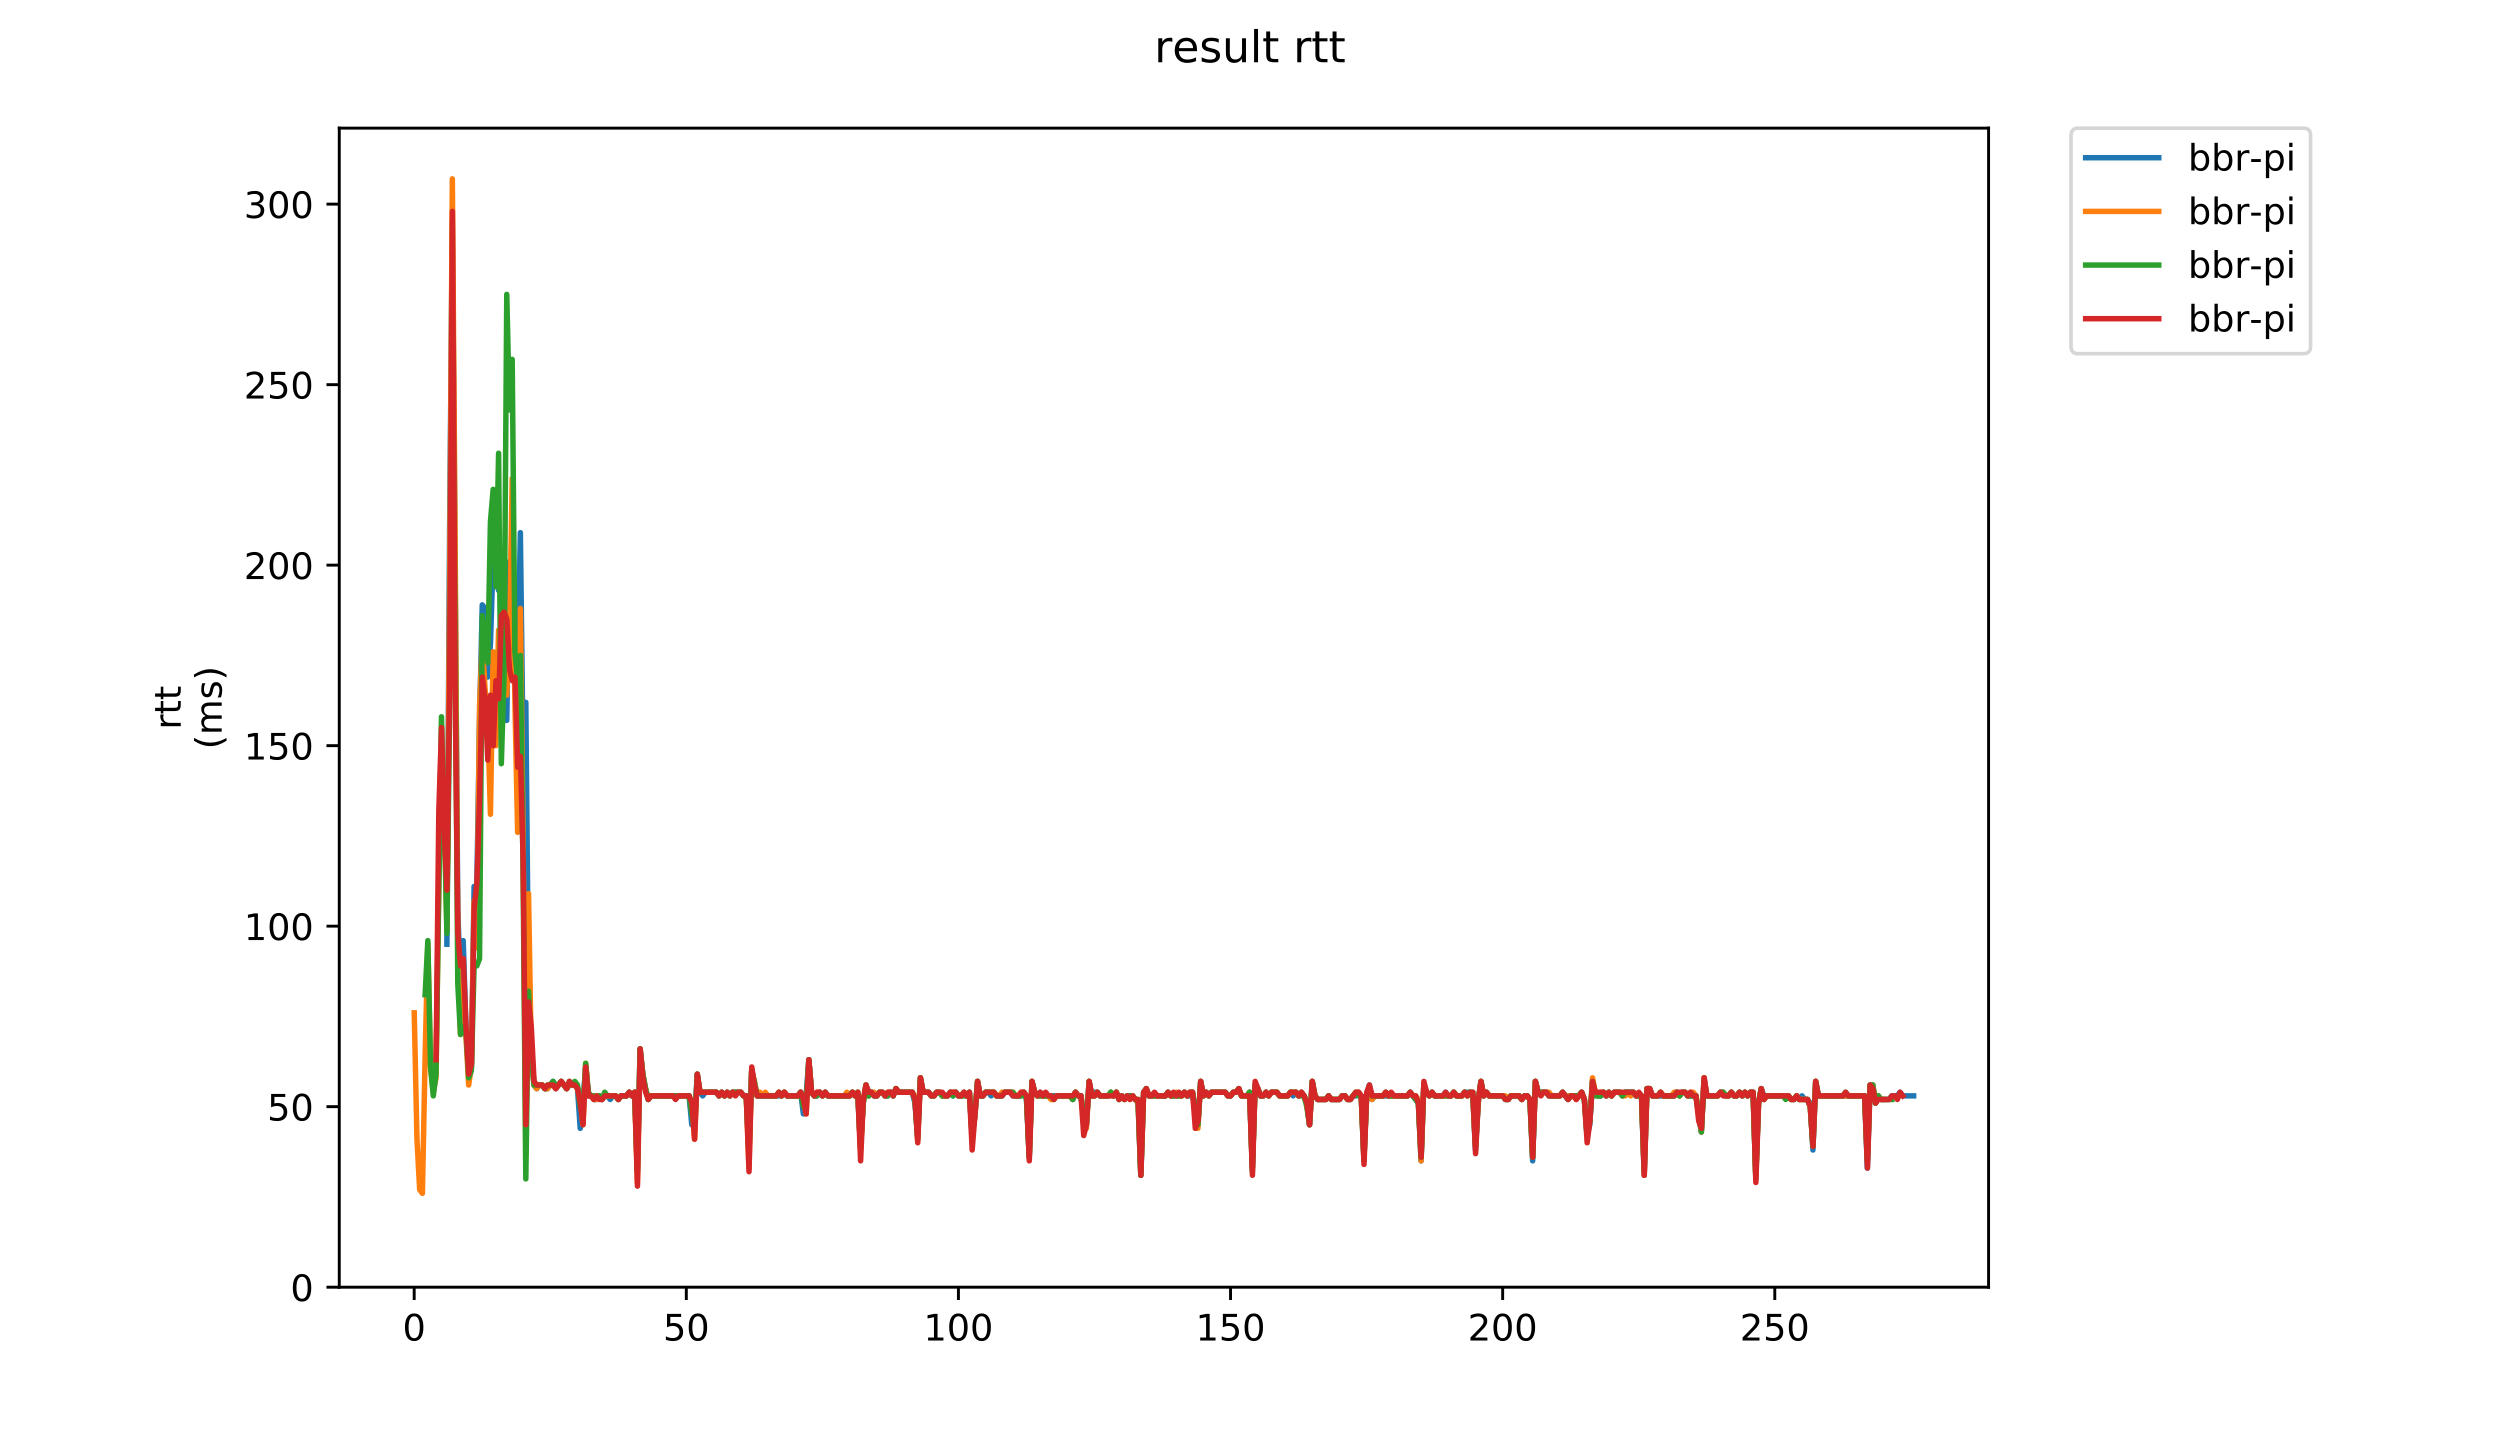 <?xml version="1.0" encoding="utf-8" standalone="no"?>
<!DOCTYPE svg PUBLIC "-//W3C//DTD SVG 1.1//EN"
  "http://www.w3.org/Graphics/SVG/1.1/DTD/svg11.dtd">
<!-- Created with matplotlib (https://matplotlib.org/) -->
<svg height="396pt" version="1.1" viewBox="0 0 684 396" width="684pt" xmlns="http://www.w3.org/2000/svg" xmlns:xlink="http://www.w3.org/1999/xlink">
 <defs>
  <style type="text/css">
*{stroke-linecap:butt;stroke-linejoin:round;}
  </style>
 </defs>
 <g id="figure_1">
  <g id="patch_1">
   <path d="M 0 396 
L 684 396 
L 684 0 
L 0 0 
z
" style="fill:#ffffff;"/>
  </g>
  <g id="axes_1">
   <g id="patch_2">
    <path d="M 92.824 352.174 
L 544.074 352.174 
L 544.074 35.062 
L 92.824 35.062 
z
" style="fill:#ffffff;"/>
   </g>
   <g id="matplotlib.axis_1">
    <g id="xtick_1">
     <g id="line2d_1">
      <defs>
       <path d="M 0 0 
L 0 3.5 
" id="m68e52c265f" style="stroke:#000000;stroke-width:0.8;"/>
      </defs>
      <g>
       <use style="stroke:#000000;stroke-width:0.8;" x="113.322" xlink:href="#m68e52c265f" y="352.174"/>
      </g>
     </g>
     <g id="text_1">
      <!-- 0 -->
      <defs>
       <path d="M 31.781 66.406 
Q 24.172 66.406 20.328 58.906 
Q 16.5 51.422 16.5 36.375 
Q 16.5 21.391 20.328 13.891 
Q 24.172 6.391 31.781 6.391 
Q 39.453 6.391 43.281 13.891 
Q 47.125 21.391 47.125 36.375 
Q 47.125 51.422 43.281 58.906 
Q 39.453 66.406 31.781 66.406 
z
M 31.781 74.219 
Q 44.047 74.219 50.516 64.516 
Q 56.984 54.828 56.984 36.375 
Q 56.984 17.969 50.516 8.266 
Q 44.047 -1.422 31.781 -1.422 
Q 19.531 -1.422 13.062 8.266 
Q 6.594 17.969 6.594 36.375 
Q 6.594 54.828 13.062 64.516 
Q 19.531 74.219 31.781 74.219 
z
" id="DejaVuSans-48"/>
      </defs>
      <g transform="translate(110.141 366.773)scale(0.1 -0.1)">
       <use xlink:href="#DejaVuSans-48"/>
      </g>
     </g>
    </g>
    <g id="xtick_2">
     <g id="line2d_2">
      <g>
       <use style="stroke:#000000;stroke-width:0.8;" x="187.774" xlink:href="#m68e52c265f" y="352.174"/>
      </g>
     </g>
     <g id="text_2">
      <!-- 50 -->
      <defs>
       <path d="M 10.797 72.906 
L 49.516 72.906 
L 49.516 64.594 
L 19.828 64.594 
L 19.828 46.734 
Q 21.969 47.469 24.109 47.828 
Q 26.266 48.188 28.422 48.188 
Q 40.625 48.188 47.75 41.5 
Q 54.891 34.812 54.891 23.391 
Q 54.891 11.625 47.562 5.094 
Q 40.234 -1.422 26.906 -1.422 
Q 22.312 -1.422 17.547 -0.641 
Q 12.797 0.141 7.719 1.703 
L 7.719 11.625 
Q 12.109 9.234 16.797 8.062 
Q 21.484 6.891 26.703 6.891 
Q 35.156 6.891 40.078 11.328 
Q 45.016 15.766 45.016 23.391 
Q 45.016 31 40.078 35.438 
Q 35.156 39.891 26.703 39.891 
Q 22.75 39.891 18.812 39.016 
Q 14.891 38.141 10.797 36.281 
z
" id="DejaVuSans-53"/>
      </defs>
      <g transform="translate(181.411 366.773)scale(0.1 -0.1)">
       <use xlink:href="#DejaVuSans-53"/>
       <use x="63.623" xlink:href="#DejaVuSans-48"/>
      </g>
     </g>
    </g>
    <g id="xtick_3">
     <g id="line2d_3">
      <g>
       <use style="stroke:#000000;stroke-width:0.8;" x="262.225" xlink:href="#m68e52c265f" y="352.174"/>
      </g>
     </g>
     <g id="text_3">
      <!-- 100 -->
      <defs>
       <path d="M 12.406 8.297 
L 28.516 8.297 
L 28.516 63.922 
L 10.984 60.406 
L 10.984 69.391 
L 28.422 72.906 
L 38.281 72.906 
L 38.281 8.297 
L 54.391 8.297 
L 54.391 0 
L 12.406 0 
z
" id="DejaVuSans-49"/>
      </defs>
      <g transform="translate(252.681 366.773)scale(0.1 -0.1)">
       <use xlink:href="#DejaVuSans-49"/>
       <use x="63.623" xlink:href="#DejaVuSans-48"/>
       <use x="127.246" xlink:href="#DejaVuSans-48"/>
      </g>
     </g>
    </g>
    <g id="xtick_4">
     <g id="line2d_4">
      <g>
       <use style="stroke:#000000;stroke-width:0.8;" x="336.677" xlink:href="#m68e52c265f" y="352.174"/>
      </g>
     </g>
     <g id="text_4">
      <!-- 150 -->
      <g transform="translate(327.133 366.773)scale(0.1 -0.1)">
       <use xlink:href="#DejaVuSans-49"/>
       <use x="63.623" xlink:href="#DejaVuSans-53"/>
       <use x="127.246" xlink:href="#DejaVuSans-48"/>
      </g>
     </g>
    </g>
    <g id="xtick_5">
     <g id="line2d_5">
      <g>
       <use style="stroke:#000000;stroke-width:0.8;" x="411.129" xlink:href="#m68e52c265f" y="352.174"/>
      </g>
     </g>
     <g id="text_5">
      <!-- 200 -->
      <defs>
       <path d="M 19.188 8.297 
L 53.609 8.297 
L 53.609 0 
L 7.328 0 
L 7.328 8.297 
Q 12.938 14.109 22.625 23.891 
Q 32.328 33.688 34.812 36.531 
Q 39.547 41.844 41.422 45.531 
Q 43.312 49.219 43.312 52.781 
Q 43.312 58.594 39.234 62.25 
Q 35.156 65.922 28.609 65.922 
Q 23.969 65.922 18.812 64.312 
Q 13.672 62.703 7.812 59.422 
L 7.812 69.391 
Q 13.766 71.781 18.938 73 
Q 24.125 74.219 28.422 74.219 
Q 39.75 74.219 46.484 68.547 
Q 53.219 62.891 53.219 53.422 
Q 53.219 48.922 51.531 44.891 
Q 49.859 40.875 45.406 35.406 
Q 44.188 33.984 37.641 27.219 
Q 31.109 20.453 19.188 8.297 
z
" id="DejaVuSans-50"/>
      </defs>
      <g transform="translate(401.585 366.773)scale(0.1 -0.1)">
       <use xlink:href="#DejaVuSans-50"/>
       <use x="63.623" xlink:href="#DejaVuSans-48"/>
       <use x="127.246" xlink:href="#DejaVuSans-48"/>
      </g>
     </g>
    </g>
    <g id="xtick_6">
     <g id="line2d_6">
      <g>
       <use style="stroke:#000000;stroke-width:0.8;" x="485.58" xlink:href="#m68e52c265f" y="352.174"/>
      </g>
     </g>
     <g id="text_6">
      <!-- 250 -->
      <g transform="translate(476.037 366.773)scale(0.1 -0.1)">
       <use xlink:href="#DejaVuSans-50"/>
       <use x="63.623" xlink:href="#DejaVuSans-53"/>
       <use x="127.246" xlink:href="#DejaVuSans-48"/>
      </g>
     </g>
    </g>
   </g>
   <g id="matplotlib.axis_2">
    <g id="ytick_1">
     <g id="line2d_7">
      <defs>
       <path d="M 0 0 
L -3.5 0 
" id="meacab3e040" style="stroke:#000000;stroke-width:0.8;"/>
      </defs>
      <g>
       <use style="stroke:#000000;stroke-width:0.8;" x="92.824" xlink:href="#meacab3e040" y="352.174"/>
      </g>
     </g>
     <g id="text_7">
      <!-- 0 -->
      <g transform="translate(79.461 355.973)scale(0.1 -0.1)">
       <use xlink:href="#DejaVuSans-48"/>
      </g>
     </g>
    </g>
    <g id="ytick_2">
     <g id="line2d_8">
      <g>
       <use style="stroke:#000000;stroke-width:0.8;" x="92.824" xlink:href="#meacab3e040" y="302.788"/>
      </g>
     </g>
     <g id="text_8">
      <!-- 50 -->
      <g transform="translate(73.099 306.587)scale(0.1 -0.1)">
       <use xlink:href="#DejaVuSans-53"/>
       <use x="63.623" xlink:href="#DejaVuSans-48"/>
      </g>
     </g>
    </g>
    <g id="ytick_3">
     <g id="line2d_9">
      <g>
       <use style="stroke:#000000;stroke-width:0.8;" x="92.824" xlink:href="#meacab3e040" y="253.401"/>
      </g>
     </g>
     <g id="text_9">
      <!-- 100 -->
      <g transform="translate(66.736 257.2)scale(0.1 -0.1)">
       <use xlink:href="#DejaVuSans-49"/>
       <use x="63.623" xlink:href="#DejaVuSans-48"/>
       <use x="127.246" xlink:href="#DejaVuSans-48"/>
      </g>
     </g>
    </g>
    <g id="ytick_4">
     <g id="line2d_10">
      <g>
       <use style="stroke:#000000;stroke-width:0.8;" x="92.824" xlink:href="#meacab3e040" y="204.014"/>
      </g>
     </g>
     <g id="text_10">
      <!-- 150 -->
      <g transform="translate(66.736 207.813)scale(0.1 -0.1)">
       <use xlink:href="#DejaVuSans-49"/>
       <use x="63.623" xlink:href="#DejaVuSans-53"/>
       <use x="127.246" xlink:href="#DejaVuSans-48"/>
      </g>
     </g>
    </g>
    <g id="ytick_5">
     <g id="line2d_11">
      <g>
       <use style="stroke:#000000;stroke-width:0.8;" x="92.824" xlink:href="#meacab3e040" y="154.628"/>
      </g>
     </g>
     <g id="text_11">
      <!-- 200 -->
      <g transform="translate(66.736 158.427)scale(0.1 -0.1)">
       <use xlink:href="#DejaVuSans-50"/>
       <use x="63.623" xlink:href="#DejaVuSans-48"/>
       <use x="127.246" xlink:href="#DejaVuSans-48"/>
      </g>
     </g>
    </g>
    <g id="ytick_6">
     <g id="line2d_12">
      <g>
       <use style="stroke:#000000;stroke-width:0.8;" x="92.824" xlink:href="#meacab3e040" y="105.241"/>
      </g>
     </g>
     <g id="text_12">
      <!-- 250 -->
      <g transform="translate(66.736 109.04)scale(0.1 -0.1)">
       <use xlink:href="#DejaVuSans-50"/>
       <use x="63.623" xlink:href="#DejaVuSans-53"/>
       <use x="127.246" xlink:href="#DejaVuSans-48"/>
      </g>
     </g>
    </g>
    <g id="ytick_7">
     <g id="line2d_13">
      <g>
       <use style="stroke:#000000;stroke-width:0.8;" x="92.824" xlink:href="#meacab3e040" y="55.854"/>
      </g>
     </g>
     <g id="text_13">
      <!-- 300 -->
      <defs>
       <path d="M 40.578 39.312 
Q 47.656 37.797 51.625 33 
Q 55.609 28.219 55.609 21.188 
Q 55.609 10.406 48.188 4.484 
Q 40.766 -1.422 27.094 -1.422 
Q 22.516 -1.422 17.656 -0.516 
Q 12.797 0.391 7.625 2.203 
L 7.625 11.719 
Q 11.719 9.328 16.594 8.109 
Q 21.484 6.891 26.812 6.891 
Q 36.078 6.891 40.938 10.547 
Q 45.797 14.203 45.797 21.188 
Q 45.797 27.641 41.281 31.266 
Q 36.766 34.906 28.719 34.906 
L 20.219 34.906 
L 20.219 43.016 
L 29.109 43.016 
Q 36.375 43.016 40.234 45.922 
Q 44.094 48.828 44.094 54.297 
Q 44.094 59.906 40.109 62.906 
Q 36.141 65.922 28.719 65.922 
Q 24.656 65.922 20.016 65.031 
Q 15.375 64.156 9.812 62.312 
L 9.812 71.094 
Q 15.438 72.656 20.344 73.438 
Q 25.25 74.219 29.594 74.219 
Q 40.828 74.219 47.359 69.109 
Q 53.906 64.016 53.906 55.328 
Q 53.906 49.266 50.438 45.094 
Q 46.969 40.922 40.578 39.312 
z
" id="DejaVuSans-51"/>
      </defs>
      <g transform="translate(66.736 59.653)scale(0.1 -0.1)">
       <use xlink:href="#DejaVuSans-51"/>
       <use x="63.623" xlink:href="#DejaVuSans-48"/>
       <use x="127.246" xlink:href="#DejaVuSans-48"/>
      </g>
     </g>
    </g>
    <g id="text_14">
     <!-- rtt -->
     <defs>
      <path d="M 41.109 46.297 
Q 39.594 47.172 37.812 47.578 
Q 36.031 48 33.891 48 
Q 26.266 48 22.188 43.047 
Q 18.109 38.094 18.109 28.812 
L 18.109 0 
L 9.078 0 
L 9.078 54.688 
L 18.109 54.688 
L 18.109 46.188 
Q 20.953 51.172 25.484 53.578 
Q 30.031 56 36.531 56 
Q 37.453 56 38.578 55.875 
Q 39.703 55.766 41.062 55.516 
z
" id="DejaVuSans-114"/>
      <path d="M 18.312 70.219 
L 18.312 54.688 
L 36.812 54.688 
L 36.812 47.703 
L 18.312 47.703 
L 18.312 18.016 
Q 18.312 11.328 20.141 9.422 
Q 21.969 7.516 27.594 7.516 
L 36.812 7.516 
L 36.812 0 
L 27.594 0 
Q 17.188 0 13.234 3.875 
Q 9.281 7.766 9.281 18.016 
L 9.281 47.703 
L 2.688 47.703 
L 2.688 54.688 
L 9.281 54.688 
L 9.281 70.219 
z
" id="DejaVuSans-116"/>
     </defs>
     <g transform="translate(49.459 199.594)rotate(-90)scale(0.1 -0.1)">
      <use xlink:href="#DejaVuSans-114"/>
      <use x="41.113" xlink:href="#DejaVuSans-116"/>
      <use x="80.322" xlink:href="#DejaVuSans-116"/>
     </g>
     <!-- (ms) -->
     <defs>
      <path d="M 31 75.875 
Q 24.469 64.656 21.281 53.656 
Q 18.109 42.672 18.109 31.391 
Q 18.109 20.125 21.312 9.062 
Q 24.516 -2 31 -13.188 
L 23.188 -13.188 
Q 15.875 -1.703 12.234 9.375 
Q 8.594 20.453 8.594 31.391 
Q 8.594 42.281 12.203 53.312 
Q 15.828 64.359 23.188 75.875 
z
" id="DejaVuSans-40"/>
      <path d="M 52 44.188 
Q 55.375 50.25 60.062 53.125 
Q 64.75 56 71.094 56 
Q 79.641 56 84.281 50.016 
Q 88.922 44.047 88.922 33.016 
L 88.922 0 
L 79.891 0 
L 79.891 32.719 
Q 79.891 40.578 77.094 44.375 
Q 74.312 48.188 68.609 48.188 
Q 61.625 48.188 57.562 43.547 
Q 53.516 38.922 53.516 30.906 
L 53.516 0 
L 44.484 0 
L 44.484 32.719 
Q 44.484 40.625 41.703 44.406 
Q 38.922 48.188 33.109 48.188 
Q 26.219 48.188 22.156 43.531 
Q 18.109 38.875 18.109 30.906 
L 18.109 0 
L 9.078 0 
L 9.078 54.688 
L 18.109 54.688 
L 18.109 46.188 
Q 21.188 51.219 25.484 53.609 
Q 29.781 56 35.688 56 
Q 41.656 56 45.828 52.969 
Q 50 49.953 52 44.188 
z
" id="DejaVuSans-109"/>
      <path d="M 44.281 53.078 
L 44.281 44.578 
Q 40.484 46.531 36.375 47.5 
Q 32.281 48.484 27.875 48.484 
Q 21.188 48.484 17.844 46.438 
Q 14.5 44.391 14.5 40.281 
Q 14.5 37.156 16.891 35.375 
Q 19.281 33.594 26.516 31.984 
L 29.594 31.297 
Q 39.156 29.25 43.188 25.516 
Q 47.219 21.781 47.219 15.094 
Q 47.219 7.469 41.188 3.016 
Q 35.156 -1.422 24.609 -1.422 
Q 20.219 -1.422 15.453 -0.562 
Q 10.688 0.297 5.422 2 
L 5.422 11.281 
Q 10.406 8.688 15.234 7.391 
Q 20.062 6.109 24.812 6.109 
Q 31.156 6.109 34.562 8.281 
Q 37.984 10.453 37.984 14.406 
Q 37.984 18.062 35.516 20.016 
Q 33.062 21.969 24.703 23.781 
L 21.578 24.516 
Q 13.234 26.266 9.516 29.906 
Q 5.812 33.547 5.812 39.891 
Q 5.812 47.609 11.281 51.797 
Q 16.75 56 26.812 56 
Q 31.781 56 36.172 55.266 
Q 40.578 54.547 44.281 53.078 
z
" id="DejaVuSans-115"/>
      <path d="M 8.016 75.875 
L 15.828 75.875 
Q 23.141 64.359 26.781 53.312 
Q 30.422 42.281 30.422 31.391 
Q 30.422 20.453 26.781 9.375 
Q 23.141 -1.703 15.828 -13.188 
L 8.016 -13.188 
Q 14.5 -2 17.703 9.062 
Q 20.906 20.125 20.906 31.391 
Q 20.906 42.672 17.703 53.656 
Q 14.5 64.656 8.016 75.875 
z
" id="DejaVuSans-41"/>
     </defs>
     <g transform="translate(60.657 204.995)rotate(-90)scale(0.1 -0.1)">
      <use xlink:href="#DejaVuSans-40"/>
      <use x="39.014" xlink:href="#DejaVuSans-109"/>
      <use x="136.426" xlink:href="#DejaVuSans-115"/>
      <use x="188.525" xlink:href="#DejaVuSans-41"/>
     </g>
    </g>
   </g>
   <g id="line2d_14">
    <path clip-path="url(#pa96f68db91)" d="M 122.268 258.34 
L 123.012 144.75 
L 123.757 60.793 
L 125.246 248.462 
L 125.991 271.18 
L 126.735 257.352 
L 127.48 281.057 
L 128.224 292.91 
L 128.969 291.922 
L 129.713 242.536 
L 130.458 242.536 
L 131.202 197.1 
L 131.947 165.493 
L 132.691 166.48 
L 133.436 185.247 
L 134.18 176.358 
L 134.925 152.652 
L 135.669 149.689 
L 136.414 161.542 
L 137.158 153.64 
L 137.903 155.615 
L 138.647 197.1 
L 139.392 153.64 
L 140.136 156.603 
L 141.625 185.247 
L 142.37 145.738 
L 143.114 205.002 
L 143.859 192.161 
L 144.603 270.192 
L 145.348 286.984 
L 146.093 296.861 
L 146.837 297.849 
L 147.582 296.861 
L 148.326 296.861 
L 149.071 297.849 
L 149.815 297.849 
L 151.304 295.873 
L 152.049 297.849 
L 153.538 295.873 
L 155.027 297.849 
L 155.771 296.861 
L 157.26 296.861 
L 158.005 297.849 
L 158.749 308.714 
L 159.494 301.8 
L 160.238 291.922 
L 160.983 299.824 
L 161.727 299.824 
L 162.472 300.812 
L 163.216 300.812 
L 163.961 299.824 
L 164.705 300.812 
L 165.45 299.824 
L 166.194 299.824 
L 166.939 300.812 
L 167.684 299.824 
L 168.428 299.824 
L 169.173 300.812 
L 169.917 299.824 
L 171.406 299.824 
L 172.151 298.837 
L 172.895 299.824 
L 173.64 298.837 
L 174.384 320.567 
L 175.129 286.984 
L 175.873 293.898 
L 176.618 297.849 
L 177.362 300.812 
L 178.107 299.824 
L 188.53 299.824 
L 189.274 307.726 
L 190.019 306.738 
L 190.764 293.898 
L 191.508 298.837 
L 192.253 299.824 
L 192.997 298.837 
L 195.975 298.837 
L 196.72 299.824 
L 197.464 298.837 
L 198.209 299.824 
L 198.953 298.837 
L 199.698 299.824 
L 200.442 298.837 
L 202.676 298.837 
L 203.42 299.824 
L 204.165 299.824 
L 204.909 315.628 
L 205.654 292.91 
L 206.398 296.861 
L 207.143 299.824 
L 213.844 299.824 
L 214.588 298.837 
L 215.333 299.824 
L 218.311 299.824 
L 219.055 298.837 
L 219.8 304.763 
L 220.544 299.824 
L 221.289 289.947 
L 222.033 298.837 
L 222.778 299.824 
L 223.522 299.824 
L 224.267 298.837 
L 225.011 299.824 
L 225.756 298.837 
L 226.5 299.824 
L 232.456 299.824 
L 233.201 298.837 
L 233.946 299.824 
L 234.69 299.824 
L 235.435 313.653 
L 236.179 301.8 
L 236.924 296.861 
L 237.668 299.824 
L 238.413 298.837 
L 239.157 299.824 
L 239.902 299.824 
L 240.646 298.837 
L 241.391 298.837 
L 242.135 299.824 
L 242.88 299.824 
L 243.624 298.837 
L 244.369 299.824 
L 245.113 297.849 
L 245.858 298.837 
L 249.58 298.837 
L 250.325 301.8 
L 251.069 310.689 
L 251.814 294.886 
L 252.558 298.837 
L 254.047 298.837 
L 254.792 299.824 
L 255.536 299.824 
L 256.281 298.837 
L 257.026 298.837 
L 257.77 299.824 
L 259.259 299.824 
L 260.004 298.837 
L 260.748 299.824 
L 261.493 298.837 
L 262.237 299.824 
L 262.982 299.824 
L 263.726 298.837 
L 264.471 299.824 
L 265.215 298.837 
L 265.96 310.689 
L 266.704 305.751 
L 267.449 295.873 
L 268.193 299.824 
L 268.938 299.824 
L 269.682 298.837 
L 270.427 298.837 
L 271.171 299.824 
L 271.916 298.837 
L 272.66 299.824 
L 274.149 299.824 
L 274.894 298.837 
L 276.383 298.837 
L 277.127 299.824 
L 279.361 299.824 
L 280.106 298.837 
L 280.85 300.812 
L 281.595 316.616 
L 282.339 295.873 
L 283.084 298.837 
L 283.828 299.824 
L 284.573 298.837 
L 285.317 299.824 
L 292.762 299.824 
L 293.507 300.812 
L 294.251 298.837 
L 294.996 299.824 
L 295.74 299.824 
L 296.485 304.763 
L 297.229 307.726 
L 297.974 295.873 
L 298.718 299.824 
L 299.463 298.837 
L 300.207 298.837 
L 300.952 299.824 
L 303.186 299.824 
L 303.93 298.837 
L 304.675 299.824 
L 305.419 298.837 
L 306.164 300.812 
L 306.908 299.824 
L 307.653 300.812 
L 308.397 299.824 
L 309.886 299.824 
L 311.375 301.8 
L 312.12 321.554 
L 312.864 299.824 
L 313.609 297.849 
L 314.353 299.824 
L 318.82 299.824 
L 319.565 298.837 
L 320.309 299.824 
L 323.288 299.824 
L 324.032 298.837 
L 324.777 299.824 
L 325.521 299.824 
L 326.266 298.837 
L 327.01 303.775 
L 327.755 307.726 
L 328.499 295.873 
L 329.244 299.824 
L 329.988 298.837 
L 330.733 299.824 
L 331.477 298.837 
L 335.2 298.837 
L 335.944 299.824 
L 336.689 299.824 
L 337.433 298.837 
L 338.178 298.837 
L 338.922 297.849 
L 339.667 299.824 
L 341.156 299.824 
L 341.9 298.837 
L 342.645 319.579 
L 343.389 296.861 
L 344.134 297.849 
L 344.879 299.824 
L 345.623 299.824 
L 346.368 298.837 
L 347.112 299.824 
L 347.857 298.837 
L 349.346 298.837 
L 350.09 299.824 
L 352.324 299.824 
L 353.068 298.837 
L 353.813 299.824 
L 354.557 298.837 
L 355.302 299.824 
L 356.046 298.837 
L 356.791 299.824 
L 357.535 301.8 
L 358.28 307.726 
L 359.024 295.873 
L 359.769 299.824 
L 360.513 300.812 
L 362.747 300.812 
L 363.491 299.824 
L 364.236 300.812 
L 366.469 300.812 
L 367.214 299.824 
L 367.959 299.824 
L 368.703 300.812 
L 369.448 300.812 
L 370.192 299.824 
L 370.937 299.824 
L 371.681 298.837 
L 372.426 299.824 
L 373.17 316.616 
L 373.915 299.824 
L 374.659 296.861 
L 375.404 300.812 
L 376.148 299.824 
L 385.082 299.824 
L 385.827 298.837 
L 388.06 301.8 
L 388.805 317.604 
L 389.55 296.861 
L 390.294 298.837 
L 391.039 299.824 
L 391.783 298.837 
L 392.528 299.824 
L 394.761 299.824 
L 395.506 298.837 
L 396.25 299.824 
L 396.995 299.824 
L 397.739 298.837 
L 398.484 299.824 
L 399.973 299.824 
L 400.717 298.837 
L 402.206 298.837 
L 402.951 299.824 
L 403.695 314.64 
L 404.44 301.8 
L 405.184 295.873 
L 405.929 299.824 
L 406.673 298.837 
L 407.418 299.824 
L 411.141 299.824 
L 411.885 300.812 
L 412.63 300.812 
L 413.374 299.824 
L 415.608 299.824 
L 416.352 300.812 
L 417.097 299.824 
L 417.841 299.824 
L 418.586 300.812 
L 419.33 317.604 
L 420.075 295.873 
L 420.819 298.837 
L 423.053 298.837 
L 423.797 299.824 
L 426.775 299.824 
L 427.52 298.837 
L 429.009 300.812 
L 429.753 299.824 
L 431.987 299.824 
L 432.731 298.837 
L 433.476 300.812 
L 434.221 310.689 
L 434.965 307.726 
L 435.71 295.873 
L 436.454 298.837 
L 437.199 299.824 
L 437.943 299.824 
L 438.688 298.837 
L 439.432 299.824 
L 440.177 298.837 
L 440.921 299.824 
L 441.666 298.837 
L 443.155 298.837 
L 443.899 299.824 
L 444.644 298.837 
L 446.877 298.837 
L 447.622 299.824 
L 449.111 299.824 
L 449.855 321.554 
L 450.6 297.849 
L 451.344 297.849 
L 452.089 299.824 
L 458.045 299.824 
L 458.79 298.837 
L 459.534 299.824 
L 460.279 298.837 
L 461.023 298.837 
L 461.768 299.824 
L 464.001 299.824 
L 465.49 309.702 
L 466.235 294.886 
L 466.979 299.824 
L 469.957 299.824 
L 470.702 298.837 
L 471.446 298.837 
L 472.191 299.824 
L 472.935 299.824 
L 473.68 298.837 
L 474.424 299.824 
L 475.169 299.824 
L 475.913 298.837 
L 476.658 299.824 
L 477.402 298.837 
L 478.147 299.824 
L 478.892 298.837 
L 479.636 298.837 
L 480.381 321.554 
L 481.125 301.8 
L 481.87 297.849 
L 482.614 299.824 
L 489.315 299.824 
L 490.059 300.812 
L 490.804 300.812 
L 491.548 299.824 
L 492.293 300.812 
L 493.037 299.824 
L 493.782 300.812 
L 494.526 300.812 
L 495.271 301.8 
L 496.015 314.64 
L 496.76 295.873 
L 497.504 299.824 
L 510.161 299.824 
L 510.906 319.579 
L 511.65 296.861 
L 512.395 296.861 
L 513.139 301.8 
L 513.884 299.824 
L 514.628 300.812 
L 516.862 300.812 
L 517.606 299.824 
L 519.095 299.824 
L 519.84 298.837 
L 520.584 299.824 
L 523.563 299.824 
L 523.563 299.824 
" style="fill:none;stroke:#1f77b4;stroke-linecap:square;stroke-width:1.5;"/>
   </g>
   <g id="line2d_15">
    <path clip-path="url(#pa96f68db91)" d="M 113.335 277.106 
L 114.08 311.677 
L 114.824 325.505 
L 115.569 326.493 
L 116.313 288.959 
L 117.058 258.34 
L 117.802 291.922 
L 118.547 298.837 
L 119.291 294.886 
L 120.036 241.548 
L 120.78 207.965 
L 121.525 218.83 
L 122.269 254.389 
L 123.014 161.542 
L 123.759 48.94 
L 124.503 144.75 
L 125.248 257.352 
L 125.992 283.033 
L 126.737 270.192 
L 128.226 296.861 
L 128.97 291.922 
L 129.715 246.487 
L 130.459 259.327 
L 131.204 193.149 
L 131.948 175.37 
L 132.693 188.21 
L 133.437 197.1 
L 134.182 222.781 
L 134.926 178.333 
L 135.671 204.014 
L 136.415 172.407 
L 137.16 191.174 
L 137.904 176.358 
L 138.649 190.186 
L 139.393 174.382 
L 140.138 130.922 
L 140.882 192.161 
L 141.627 227.72 
L 142.371 166.48 
L 143.116 227.72 
L 143.86 315.628 
L 144.605 244.511 
L 145.349 287.972 
L 146.094 296.861 
L 146.839 297.849 
L 147.583 296.861 
L 148.328 296.861 
L 149.072 297.849 
L 149.817 297.849 
L 150.561 296.861 
L 151.306 296.861 
L 152.05 297.849 
L 153.539 295.873 
L 155.028 297.849 
L 155.773 296.861 
L 157.262 296.861 
L 158.006 297.849 
L 158.751 300.812 
L 159.495 307.726 
L 160.24 290.935 
L 160.984 299.824 
L 161.729 299.824 
L 162.473 300.812 
L 163.218 300.812 
L 163.962 299.824 
L 164.707 300.812 
L 165.451 299.824 
L 168.43 299.824 
L 169.174 300.812 
L 169.919 299.824 
L 171.408 299.824 
L 172.152 298.837 
L 172.897 299.824 
L 173.641 298.837 
L 174.386 323.53 
L 175.13 286.984 
L 175.875 293.898 
L 176.619 297.849 
L 177.364 300.812 
L 178.108 299.824 
L 188.531 299.824 
L 189.276 301.8 
L 190.021 311.677 
L 190.765 293.898 
L 191.51 298.837 
L 195.977 298.837 
L 196.721 299.824 
L 197.466 298.837 
L 198.21 299.824 
L 198.955 298.837 
L 199.699 299.824 
L 200.444 298.837 
L 202.677 298.837 
L 203.422 299.824 
L 204.166 299.824 
L 204.911 319.579 
L 205.655 292.91 
L 206.4 295.873 
L 207.144 299.824 
L 207.889 298.837 
L 208.633 299.824 
L 209.378 298.837 
L 210.122 299.824 
L 212.356 299.824 
L 213.101 298.837 
L 213.845 299.824 
L 214.59 298.837 
L 215.334 299.824 
L 218.312 299.824 
L 219.057 298.837 
L 219.801 300.812 
L 220.546 304.763 
L 221.29 289.947 
L 222.035 298.837 
L 222.779 299.824 
L 223.524 298.837 
L 224.268 298.837 
L 225.013 299.824 
L 225.757 298.837 
L 226.502 299.824 
L 230.969 299.824 
L 231.713 298.837 
L 232.458 299.824 
L 233.202 298.837 
L 233.947 299.824 
L 234.692 298.837 
L 235.436 314.64 
L 236.181 301.8 
L 236.925 296.861 
L 237.67 299.824 
L 238.414 298.837 
L 239.159 298.837 
L 239.903 299.824 
L 240.648 298.837 
L 241.392 298.837 
L 242.137 299.824 
L 242.881 298.837 
L 243.626 298.837 
L 244.37 299.824 
L 245.115 297.849 
L 245.859 298.837 
L 249.582 298.837 
L 250.326 299.824 
L 251.071 311.677 
L 251.815 294.886 
L 252.56 298.837 
L 254.049 298.837 
L 254.793 299.824 
L 255.538 299.824 
L 256.282 298.837 
L 257.027 298.837 
L 257.772 299.824 
L 259.261 299.824 
L 260.005 298.837 
L 261.494 298.837 
L 262.239 299.824 
L 262.983 299.824 
L 263.728 298.837 
L 264.472 299.824 
L 265.217 298.837 
L 265.961 309.702 
L 266.706 305.751 
L 267.45 295.873 
L 268.195 299.824 
L 268.939 299.824 
L 269.684 298.837 
L 271.917 298.837 
L 272.662 299.824 
L 273.406 299.824 
L 274.151 298.837 
L 277.129 298.837 
L 277.873 299.824 
L 278.618 299.824 
L 279.363 298.837 
L 280.107 298.837 
L 280.852 299.824 
L 281.596 316.616 
L 282.341 295.873 
L 283.085 298.837 
L 283.83 299.824 
L 286.808 299.824 
L 287.552 300.812 
L 288.297 300.812 
L 289.041 299.824 
L 292.764 299.824 
L 293.508 300.812 
L 294.253 298.837 
L 294.997 299.824 
L 295.742 299.824 
L 296.486 305.751 
L 297.231 308.714 
L 297.975 295.873 
L 298.72 299.824 
L 299.464 299.824 
L 300.209 298.837 
L 300.954 299.824 
L 303.187 299.824 
L 303.932 298.837 
L 304.676 299.824 
L 305.421 298.837 
L 306.165 300.812 
L 306.91 299.824 
L 307.654 300.812 
L 308.399 299.824 
L 309.143 300.812 
L 309.888 299.824 
L 311.377 301.8 
L 312.121 321.554 
L 312.866 299.824 
L 313.61 297.849 
L 314.355 299.824 
L 318.822 299.824 
L 319.566 298.837 
L 320.311 299.824 
L 321.055 299.824 
L 321.8 298.837 
L 322.544 299.824 
L 323.289 299.824 
L 324.034 298.837 
L 324.778 299.824 
L 325.523 298.837 
L 326.267 298.837 
L 327.012 304.763 
L 327.756 308.714 
L 328.501 295.873 
L 329.245 299.824 
L 329.99 298.837 
L 330.734 299.824 
L 331.479 298.837 
L 335.201 298.837 
L 335.946 299.824 
L 336.69 299.824 
L 337.435 298.837 
L 338.179 298.837 
L 338.924 297.849 
L 339.668 299.824 
L 341.157 299.824 
L 341.902 298.837 
L 342.646 319.579 
L 343.391 296.861 
L 344.135 297.849 
L 344.88 299.824 
L 345.625 299.824 
L 346.369 298.837 
L 347.114 299.824 
L 347.858 298.837 
L 349.347 298.837 
L 350.092 299.824 
L 352.325 299.824 
L 353.07 298.837 
L 354.559 298.837 
L 355.303 299.824 
L 356.048 298.837 
L 356.792 299.824 
L 357.537 301.8 
L 358.281 307.726 
L 359.026 295.873 
L 359.77 299.824 
L 360.515 300.812 
L 362.748 300.812 
L 363.493 299.824 
L 364.237 300.812 
L 366.471 300.812 
L 367.216 299.824 
L 367.96 299.824 
L 368.705 300.812 
L 369.449 300.812 
L 370.938 298.837 
L 371.683 298.837 
L 372.427 299.824 
L 373.172 316.616 
L 373.916 299.824 
L 374.661 297.849 
L 375.405 300.812 
L 376.15 299.824 
L 378.383 299.824 
L 379.128 298.837 
L 379.872 299.824 
L 385.084 299.824 
L 385.828 298.837 
L 386.573 299.824 
L 387.317 299.824 
L 388.062 300.812 
L 388.806 317.604 
L 389.551 296.861 
L 390.296 298.837 
L 391.04 299.824 
L 391.785 298.837 
L 392.529 299.824 
L 396.996 299.824 
L 397.741 298.837 
L 398.485 299.824 
L 399.974 299.824 
L 400.719 298.837 
L 401.463 299.824 
L 402.208 298.837 
L 402.952 299.824 
L 403.697 313.653 
L 404.441 301.8 
L 405.186 295.873 
L 405.93 299.824 
L 406.675 298.837 
L 407.419 299.824 
L 411.887 299.824 
L 412.631 300.812 
L 413.376 299.824 
L 415.609 299.824 
L 416.354 300.812 
L 417.098 299.824 
L 417.843 299.824 
L 418.587 300.812 
L 419.332 316.616 
L 420.076 295.873 
L 420.821 298.837 
L 423.799 298.837 
L 424.543 299.824 
L 426.777 299.824 
L 427.521 298.837 
L 428.266 299.824 
L 430.499 299.824 
L 431.244 300.812 
L 432.733 298.837 
L 433.477 300.812 
L 434.222 309.702 
L 434.967 306.738 
L 435.711 294.886 
L 436.456 298.837 
L 437.2 299.824 
L 437.945 298.837 
L 438.689 298.837 
L 439.434 299.824 
L 440.178 298.837 
L 440.923 299.824 
L 441.667 298.837 
L 443.156 298.837 
L 443.901 299.824 
L 444.645 299.824 
L 445.39 298.837 
L 446.134 299.824 
L 446.879 298.837 
L 447.623 299.824 
L 449.112 299.824 
L 449.857 321.554 
L 450.601 297.849 
L 451.346 297.849 
L 452.09 299.824 
L 453.579 299.824 
L 454.324 298.837 
L 455.068 299.824 
L 457.302 299.824 
L 458.047 298.837 
L 458.791 298.837 
L 459.536 299.824 
L 460.28 298.837 
L 461.025 298.837 
L 461.769 299.824 
L 462.514 298.837 
L 463.258 298.837 
L 464.003 299.824 
L 464.747 303.775 
L 465.492 309.702 
L 466.236 294.886 
L 466.981 299.824 
L 469.959 299.824 
L 470.703 298.837 
L 471.448 298.837 
L 472.192 299.824 
L 472.937 299.824 
L 473.681 298.837 
L 474.426 299.824 
L 475.17 299.824 
L 475.915 298.837 
L 476.659 299.824 
L 477.404 298.837 
L 478.149 299.824 
L 478.893 298.837 
L 479.638 298.837 
L 480.382 321.554 
L 481.127 301.8 
L 481.871 297.849 
L 482.616 300.812 
L 483.36 299.824 
L 489.316 299.824 
L 490.061 300.812 
L 490.805 300.812 
L 491.55 299.824 
L 492.294 300.812 
L 494.528 300.812 
L 495.272 302.788 
L 496.017 313.653 
L 496.761 295.873 
L 497.506 299.824 
L 510.163 299.824 
L 510.907 317.604 
L 511.652 296.861 
L 512.396 296.861 
L 513.141 301.8 
L 513.885 299.824 
L 514.63 300.812 
L 515.374 300.812 
L 515.374 300.812 
" style="fill:none;stroke:#ff7f0e;stroke-linecap:square;stroke-width:1.5;"/>
   </g>
   <g id="line2d_16">
    <path clip-path="url(#pa96f68db91)" d="M 116.313 272.168 
L 117.058 257.352 
L 117.802 291.922 
L 118.547 299.824 
L 119.291 293.898 
L 120.78 196.112 
L 121.525 222.781 
L 122.269 255.376 
L 123.014 194.137 
L 123.759 85.486 
L 124.503 170.431 
L 125.248 269.205 
L 125.992 283.033 
L 126.737 281.057 
L 127.481 282.045 
L 128.226 294.886 
L 128.97 292.91 
L 129.715 264.266 
L 130.459 264.266 
L 131.204 262.29 
L 131.948 168.456 
L 133.437 181.296 
L 134.182 142.775 
L 134.926 133.885 
L 135.671 160.554 
L 136.415 124.008 
L 137.16 208.953 
L 137.904 185.247 
L 138.649 80.548 
L 139.393 112.155 
L 140.138 98.327 
L 140.882 178.333 
L 141.627 186.235 
L 142.371 179.321 
L 143.116 238.585 
L 143.86 322.542 
L 144.605 271.18 
L 145.349 287.972 
L 146.094 296.861 
L 148.328 296.861 
L 149.072 297.849 
L 149.817 296.861 
L 150.561 296.861 
L 151.306 295.873 
L 152.05 296.861 
L 152.795 296.861 
L 153.539 295.873 
L 155.028 297.849 
L 155.773 295.873 
L 156.517 296.861 
L 157.262 295.873 
L 158.006 296.861 
L 158.751 302.788 
L 159.495 304.763 
L 160.24 290.935 
L 160.984 298.837 
L 161.729 299.824 
L 163.962 299.824 
L 164.707 300.812 
L 165.451 298.837 
L 166.196 299.824 
L 168.43 299.824 
L 169.174 300.812 
L 169.919 299.824 
L 171.408 299.824 
L 172.152 298.837 
L 172.897 299.824 
L 173.641 298.837 
L 174.386 320.567 
L 175.13 286.984 
L 175.875 293.898 
L 176.619 297.849 
L 177.364 300.812 
L 178.108 299.824 
L 188.531 299.824 
L 189.276 304.763 
L 190.021 308.714 
L 190.765 293.898 
L 191.51 298.837 
L 195.977 298.837 
L 196.721 299.824 
L 197.466 298.837 
L 198.21 299.824 
L 198.955 298.837 
L 199.699 299.824 
L 200.444 298.837 
L 202.677 298.837 
L 203.422 299.824 
L 204.166 299.824 
L 204.911 315.628 
L 205.655 292.91 
L 206.4 295.873 
L 207.144 299.824 
L 212.356 299.824 
L 213.101 298.837 
L 213.845 299.824 
L 214.59 298.837 
L 215.334 299.824 
L 218.312 299.824 
L 219.057 298.837 
L 219.801 302.788 
L 220.546 302.788 
L 221.29 289.947 
L 222.035 298.837 
L 222.779 299.824 
L 223.524 299.824 
L 224.268 298.837 
L 225.013 299.824 
L 225.757 298.837 
L 226.502 299.824 
L 232.458 299.824 
L 233.202 298.837 
L 233.947 299.824 
L 234.692 298.837 
L 235.436 313.653 
L 236.181 301.8 
L 236.925 296.861 
L 237.67 299.824 
L 238.414 298.837 
L 239.159 299.824 
L 239.903 299.824 
L 240.648 298.837 
L 241.392 298.837 
L 242.137 299.824 
L 242.881 299.824 
L 243.626 298.837 
L 244.37 299.824 
L 245.115 297.849 
L 245.859 298.837 
L 249.582 298.837 
L 250.326 300.812 
L 251.071 311.677 
L 251.815 294.886 
L 252.56 298.837 
L 254.049 298.837 
L 254.793 299.824 
L 255.538 299.824 
L 256.282 298.837 
L 257.027 298.837 
L 257.772 299.824 
L 259.261 299.824 
L 260.005 298.837 
L 260.75 299.824 
L 261.494 298.837 
L 262.239 299.824 
L 264.472 299.824 
L 265.217 298.837 
L 265.961 310.689 
L 266.706 304.763 
L 267.45 295.873 
L 268.195 299.824 
L 268.939 299.824 
L 269.684 298.837 
L 271.917 298.837 
L 272.662 299.824 
L 274.151 299.824 
L 274.895 298.837 
L 277.129 298.837 
L 277.873 299.824 
L 279.363 299.824 
L 280.107 298.837 
L 280.852 300.812 
L 281.596 316.616 
L 282.341 295.873 
L 283.085 298.837 
L 283.83 299.824 
L 287.552 299.824 
L 288.297 300.812 
L 289.041 299.824 
L 292.764 299.824 
L 293.508 300.812 
L 294.253 298.837 
L 294.997 299.824 
L 295.742 299.824 
L 296.486 305.751 
L 297.231 307.726 
L 297.975 295.873 
L 298.72 299.824 
L 299.464 299.824 
L 300.209 298.837 
L 300.954 299.824 
L 303.187 299.824 
L 303.932 298.837 
L 304.676 299.824 
L 305.421 298.837 
L 306.165 300.812 
L 306.91 299.824 
L 307.654 300.812 
L 308.399 299.824 
L 309.888 299.824 
L 310.632 300.812 
L 311.377 300.812 
L 312.121 321.554 
L 312.866 298.837 
L 313.61 297.849 
L 314.355 299.824 
L 318.822 299.824 
L 319.566 298.837 
L 320.311 299.824 
L 323.289 299.824 
L 324.034 298.837 
L 324.778 299.824 
L 325.523 298.837 
L 326.267 298.837 
L 327.012 303.775 
L 327.756 307.726 
L 328.501 295.873 
L 329.245 299.824 
L 329.99 298.837 
L 330.734 299.824 
L 331.479 298.837 
L 335.201 298.837 
L 335.946 299.824 
L 336.69 299.824 
L 337.435 298.837 
L 338.179 298.837 
L 338.924 297.849 
L 339.668 299.824 
L 341.157 299.824 
L 341.902 298.837 
L 342.646 320.567 
L 343.391 296.861 
L 344.135 297.849 
L 344.88 299.824 
L 345.625 299.824 
L 346.369 298.837 
L 347.114 299.824 
L 347.858 298.837 
L 349.347 298.837 
L 350.092 299.824 
L 352.325 299.824 
L 353.07 298.837 
L 354.559 298.837 
L 355.303 299.824 
L 356.792 299.824 
L 357.537 302.788 
L 358.281 307.726 
L 359.026 295.873 
L 359.77 299.824 
L 360.515 300.812 
L 362.748 300.812 
L 363.493 299.824 
L 364.237 300.812 
L 366.471 300.812 
L 367.216 299.824 
L 367.96 299.824 
L 368.705 300.812 
L 369.449 300.812 
L 370.938 298.837 
L 371.683 299.824 
L 372.427 299.824 
L 373.172 317.604 
L 373.916 299.824 
L 374.661 297.849 
L 375.405 299.824 
L 378.383 299.824 
L 379.128 298.837 
L 379.872 299.824 
L 385.084 299.824 
L 385.828 298.837 
L 388.062 301.8 
L 388.806 316.616 
L 389.551 296.861 
L 390.296 298.837 
L 391.04 299.824 
L 391.785 298.837 
L 392.529 299.824 
L 396.996 299.824 
L 397.741 298.837 
L 398.485 299.824 
L 399.974 299.824 
L 400.719 298.837 
L 401.463 299.824 
L 402.208 298.837 
L 402.952 298.837 
L 403.697 313.653 
L 404.441 300.812 
L 405.186 295.873 
L 405.93 299.824 
L 406.675 298.837 
L 407.419 299.824 
L 411.142 299.824 
L 411.887 300.812 
L 412.631 300.812 
L 413.376 299.824 
L 415.609 299.824 
L 416.354 300.812 
L 417.098 299.824 
L 417.843 299.824 
L 418.587 300.812 
L 419.332 316.616 
L 420.076 295.873 
L 420.821 298.837 
L 423.054 298.837 
L 423.799 299.824 
L 426.777 299.824 
L 427.521 298.837 
L 429.01 300.812 
L 429.755 299.824 
L 431.988 299.824 
L 432.733 298.837 
L 433.477 300.812 
L 434.222 310.689 
L 434.967 306.738 
L 435.711 295.873 
L 436.456 299.824 
L 437.945 299.824 
L 438.689 298.837 
L 439.434 299.824 
L 440.178 298.837 
L 440.923 299.824 
L 441.667 298.837 
L 443.156 298.837 
L 443.901 299.824 
L 444.645 298.837 
L 446.879 298.837 
L 447.623 299.824 
L 449.112 299.824 
L 449.857 320.567 
L 450.601 297.849 
L 451.346 297.849 
L 452.09 299.824 
L 453.579 299.824 
L 454.324 298.837 
L 455.068 299.824 
L 458.047 299.824 
L 458.791 298.837 
L 459.536 299.824 
L 460.28 298.837 
L 461.025 298.837 
L 461.769 299.824 
L 464.003 299.824 
L 465.492 309.702 
L 466.236 295.873 
L 466.981 299.824 
L 469.959 299.824 
L 470.703 298.837 
L 471.448 298.837 
L 472.192 299.824 
L 472.937 299.824 
L 473.681 298.837 
L 474.426 299.824 
L 475.17 299.824 
L 475.915 298.837 
L 476.659 299.824 
L 477.404 298.837 
L 478.149 299.824 
L 478.893 298.837 
L 479.638 298.837 
L 480.382 322.542 
L 481.127 301.8 
L 481.871 297.849 
L 482.616 300.812 
L 483.36 299.824 
L 487.827 299.824 
L 488.572 300.812 
L 489.316 299.824 
L 490.061 300.812 
L 490.805 300.812 
L 491.55 299.824 
L 492.294 300.812 
L 494.528 300.812 
L 495.272 302.788 
L 496.017 313.653 
L 496.761 295.873 
L 497.506 299.824 
L 504.207 299.824 
L 504.951 298.837 
L 505.696 299.824 
L 510.163 299.824 
L 510.907 317.604 
L 511.652 296.861 
L 512.396 296.861 
L 513.141 301.8 
L 513.885 299.824 
L 514.63 300.812 
L 517.608 300.812 
L 517.608 300.812 
" style="fill:none;stroke:#2ca02c;stroke-linecap:square;stroke-width:1.5;"/>
   </g>
   <g id="line2d_17">
    <path clip-path="url(#pa96f68db91)" d="M 119.314 289.947 
L 120.058 221.793 
L 120.803 199.076 
L 121.547 227.72 
L 122.292 243.524 
L 123.036 185.247 
L 123.781 57.83 
L 124.525 188.21 
L 125.27 255.376 
L 126.014 264.266 
L 126.759 262.29 
L 127.503 281.057 
L 128.248 293.898 
L 128.992 290.935 
L 129.737 248.462 
L 130.481 241.548 
L 131.226 217.842 
L 131.971 185.247 
L 132.715 191.174 
L 133.46 207.965 
L 134.204 190.186 
L 134.949 204.014 
L 135.693 186.235 
L 136.438 191.174 
L 137.182 168.456 
L 137.927 167.468 
L 138.671 169.444 
L 139.416 183.272 
L 140.16 186.235 
L 140.905 185.247 
L 141.649 209.941 
L 142.394 206.977 
L 143.138 235.622 
L 143.883 307.726 
L 144.627 274.143 
L 145.372 281.057 
L 146.116 295.873 
L 146.861 296.861 
L 148.35 296.861 
L 149.094 297.849 
L 149.839 296.861 
L 151.328 296.861 
L 152.072 297.849 
L 153.562 295.873 
L 155.051 297.849 
L 155.795 295.873 
L 156.54 296.861 
L 157.284 296.861 
L 158.029 297.849 
L 158.773 301.8 
L 159.518 307.726 
L 160.262 291.922 
L 161.007 299.824 
L 161.751 299.824 
L 162.496 300.812 
L 163.24 299.824 
L 163.985 300.812 
L 164.729 300.812 
L 165.474 299.824 
L 168.452 299.824 
L 169.196 300.812 
L 169.941 299.824 
L 171.43 299.824 
L 172.174 298.837 
L 172.919 299.824 
L 173.663 298.837 
L 174.408 324.518 
L 175.153 286.984 
L 175.897 294.886 
L 176.642 298.837 
L 177.386 300.812 
L 178.131 299.824 
L 184.087 299.824 
L 184.831 300.812 
L 185.576 299.824 
L 188.554 299.824 
L 189.298 301.8 
L 190.043 311.677 
L 190.787 293.898 
L 191.532 298.837 
L 195.999 298.837 
L 196.743 299.824 
L 197.488 298.837 
L 198.233 299.824 
L 198.977 298.837 
L 199.722 299.824 
L 200.466 298.837 
L 201.211 299.824 
L 201.955 298.837 
L 202.7 298.837 
L 203.444 299.824 
L 204.189 299.824 
L 204.933 320.567 
L 205.678 291.922 
L 206.422 296.861 
L 207.167 299.824 
L 212.378 299.824 
L 213.123 298.837 
L 213.867 299.824 
L 214.612 298.837 
L 215.356 299.824 
L 218.334 299.824 
L 219.079 298.837 
L 219.824 300.812 
L 220.568 304.763 
L 221.313 289.947 
L 222.057 298.837 
L 222.802 299.824 
L 223.546 298.837 
L 224.291 298.837 
L 225.035 299.824 
L 225.78 298.837 
L 226.524 299.824 
L 232.48 299.824 
L 233.225 298.837 
L 233.969 299.824 
L 234.714 298.837 
L 235.458 317.604 
L 236.203 300.812 
L 236.947 296.861 
L 237.692 298.837 
L 238.436 298.837 
L 239.181 299.824 
L 239.925 299.824 
L 240.67 298.837 
L 241.414 298.837 
L 242.159 299.824 
L 242.904 298.837 
L 243.648 298.837 
L 244.393 299.824 
L 245.137 297.849 
L 245.882 298.837 
L 249.604 298.837 
L 250.349 300.812 
L 251.093 312.665 
L 251.838 294.886 
L 252.582 298.837 
L 254.071 298.837 
L 254.816 299.824 
L 255.56 299.824 
L 256.305 298.837 
L 257.794 298.837 
L 258.538 299.824 
L 259.283 299.824 
L 260.027 298.837 
L 261.516 298.837 
L 262.261 299.824 
L 263.005 299.824 
L 263.75 298.837 
L 264.495 299.824 
L 265.239 298.837 
L 265.984 314.64 
L 267.473 295.873 
L 268.217 299.824 
L 268.962 299.824 
L 269.706 298.837 
L 271.94 298.837 
L 272.684 299.824 
L 274.173 299.824 
L 274.918 298.837 
L 276.407 298.837 
L 277.151 299.824 
L 278.64 299.824 
L 279.385 298.837 
L 280.129 298.837 
L 280.874 299.824 
L 281.618 317.604 
L 282.363 295.873 
L 283.107 298.837 
L 283.852 299.824 
L 284.596 298.837 
L 285.341 299.824 
L 286.086 298.837 
L 286.83 299.824 
L 287.575 299.824 
L 288.319 300.812 
L 289.064 299.824 
L 293.531 299.824 
L 294.275 298.837 
L 295.02 299.824 
L 295.764 299.824 
L 296.509 310.689 
L 297.253 307.726 
L 297.998 295.873 
L 298.742 299.824 
L 299.487 299.824 
L 300.231 298.837 
L 300.976 299.824 
L 304.698 299.824 
L 305.443 298.837 
L 306.187 300.812 
L 306.932 299.824 
L 307.676 300.812 
L 308.421 299.824 
L 309.166 300.812 
L 309.91 299.824 
L 310.655 300.812 
L 311.399 300.812 
L 312.144 321.554 
L 312.888 298.837 
L 313.633 297.849 
L 314.377 299.824 
L 315.122 299.824 
L 315.866 298.837 
L 316.611 299.824 
L 318.844 299.824 
L 319.589 298.837 
L 320.333 299.824 
L 321.078 298.837 
L 321.822 299.824 
L 322.567 298.837 
L 323.311 299.824 
L 324.056 298.837 
L 324.8 299.824 
L 325.545 298.837 
L 326.289 298.837 
L 327.034 308.714 
L 327.778 306.738 
L 328.523 295.873 
L 329.267 299.824 
L 330.012 298.837 
L 330.757 299.824 
L 331.501 298.837 
L 335.224 298.837 
L 335.968 299.824 
L 336.713 299.824 
L 337.457 298.837 
L 338.202 298.837 
L 338.946 297.849 
L 339.691 299.824 
L 341.924 299.824 
L 342.669 321.554 
L 343.413 295.873 
L 344.902 299.824 
L 345.647 299.824 
L 346.391 298.837 
L 347.136 299.824 
L 347.88 298.837 
L 349.369 298.837 
L 350.114 299.824 
L 352.348 299.824 
L 353.092 298.837 
L 354.581 298.837 
L 355.326 299.824 
L 356.07 298.837 
L 356.815 299.824 
L 357.559 301.8 
L 358.304 307.726 
L 359.048 295.873 
L 359.793 299.824 
L 360.537 300.812 
L 362.771 300.812 
L 363.515 299.824 
L 364.26 300.812 
L 366.493 300.812 
L 367.238 299.824 
L 367.982 299.824 
L 368.727 300.812 
L 369.471 300.812 
L 370.96 298.837 
L 371.705 298.837 
L 372.449 299.824 
L 373.194 318.591 
L 373.938 298.837 
L 374.683 296.861 
L 375.428 299.824 
L 378.406 299.824 
L 379.15 298.837 
L 379.895 299.824 
L 380.639 298.837 
L 381.384 299.824 
L 385.106 299.824 
L 385.851 298.837 
L 386.595 299.824 
L 387.34 299.824 
L 388.084 301.8 
L 388.829 316.616 
L 389.573 295.873 
L 390.318 298.837 
L 391.062 299.824 
L 391.807 298.837 
L 392.551 299.824 
L 394.785 299.824 
L 395.529 298.837 
L 396.274 299.824 
L 397.019 299.824 
L 397.763 298.837 
L 398.508 299.824 
L 399.997 299.824 
L 400.741 298.837 
L 401.486 299.824 
L 402.23 298.837 
L 402.975 298.837 
L 403.719 315.628 
L 404.464 300.812 
L 405.208 295.873 
L 405.953 299.824 
L 406.697 298.837 
L 407.442 299.824 
L 411.164 299.824 
L 411.909 300.812 
L 412.653 300.812 
L 413.398 299.824 
L 415.631 299.824 
L 416.376 300.812 
L 417.12 299.824 
L 417.865 299.824 
L 418.609 300.812 
L 419.354 316.616 
L 420.099 295.873 
L 420.843 298.837 
L 421.588 299.824 
L 422.332 298.837 
L 423.077 298.837 
L 423.821 299.824 
L 426.799 299.824 
L 427.544 298.837 
L 429.033 300.812 
L 429.777 299.824 
L 430.522 299.824 
L 431.266 300.812 
L 432.755 298.837 
L 433.5 300.812 
L 434.244 312.665 
L 434.989 306.738 
L 435.733 295.873 
L 436.478 298.837 
L 438.711 298.837 
L 439.456 299.824 
L 440.2 298.837 
L 440.945 299.824 
L 441.69 298.837 
L 446.901 298.837 
L 447.646 299.824 
L 448.39 298.837 
L 449.135 299.824 
L 449.879 321.554 
L 450.624 297.849 
L 451.368 297.849 
L 452.113 299.824 
L 453.602 299.824 
L 454.346 298.837 
L 455.091 299.824 
L 458.069 299.824 
L 458.813 298.837 
L 461.047 298.837 
L 461.791 299.824 
L 462.536 298.837 
L 463.281 299.824 
L 464.025 299.824 
L 464.77 306.738 
L 465.514 308.714 
L 466.259 294.886 
L 467.003 299.824 
L 469.981 299.824 
L 470.726 298.837 
L 471.47 299.824 
L 472.959 299.824 
L 473.704 298.837 
L 474.448 299.824 
L 475.193 299.824 
L 475.937 298.837 
L 476.682 299.824 
L 477.426 298.837 
L 478.171 299.824 
L 478.915 298.837 
L 479.66 298.837 
L 480.404 323.53 
L 481.149 301.8 
L 481.893 297.849 
L 482.638 300.812 
L 483.382 299.824 
L 489.339 299.824 
L 490.083 300.812 
L 490.828 300.812 
L 491.572 299.824 
L 492.317 300.812 
L 494.55 300.812 
L 495.295 302.788 
L 496.039 313.653 
L 496.784 295.873 
L 497.528 299.824 
L 504.229 299.824 
L 504.973 298.837 
L 505.718 299.824 
L 510.185 299.824 
L 510.93 319.579 
L 511.674 296.861 
L 512.419 297.849 
L 513.163 301.8 
L 513.908 300.812 
L 516.886 300.812 
L 517.63 299.824 
L 518.375 299.824 
L 519.119 300.812 
L 519.864 298.837 
L 520.608 299.824 
L 520.608 299.824 
" style="fill:none;stroke:#d62728;stroke-linecap:square;stroke-width:1.5;"/>
   </g>
   <g id="patch_3">
    <path d="M 92.824 352.174 
L 92.824 35.062 
" style="fill:none;stroke:#000000;stroke-linecap:square;stroke-linejoin:miter;stroke-width:0.8;"/>
   </g>
   <g id="patch_4">
    <path d="M 544.074 352.174 
L 544.074 35.062 
" style="fill:none;stroke:#000000;stroke-linecap:square;stroke-linejoin:miter;stroke-width:0.8;"/>
   </g>
   <g id="patch_5">
    <path d="M 92.824 352.174 
L 544.074 352.174 
" style="fill:none;stroke:#000000;stroke-linecap:square;stroke-linejoin:miter;stroke-width:0.8;"/>
   </g>
   <g id="patch_6">
    <path d="M 92.824 35.062 
L 544.074 35.062 
" style="fill:none;stroke:#000000;stroke-linecap:square;stroke-linejoin:miter;stroke-width:0.8;"/>
   </g>
   <g id="legend_1">
    <g id="patch_7">
     <path d="M 568.636 96.775 
L 630.169 96.775 
Q 632.169 96.775 632.169 94.775 
L 632.169 37.062 
Q 632.169 35.062 630.169 35.062 
L 568.636 35.062 
Q 566.636 35.062 566.636 37.062 
L 566.636 94.775 
Q 566.636 96.775 568.636 96.775 
z
" style="fill:#ffffff;opacity:0.8;stroke:#cccccc;stroke-linejoin:miter;"/>
    </g>
    <g id="line2d_18">
     <path d="M 570.636 43.161 
L 590.636 43.161 
" style="fill:none;stroke:#1f77b4;stroke-linecap:square;stroke-width:1.5;"/>
    </g>
    <g id="line2d_19"/>
    <g id="text_15">
     <!-- bbr-pi -->
     <defs>
      <path d="M 48.688 27.297 
Q 48.688 37.203 44.609 42.844 
Q 40.531 48.484 33.406 48.484 
Q 26.266 48.484 22.188 42.844 
Q 18.109 37.203 18.109 27.297 
Q 18.109 17.391 22.188 11.75 
Q 26.266 6.109 33.406 6.109 
Q 40.531 6.109 44.609 11.75 
Q 48.688 17.391 48.688 27.297 
z
M 18.109 46.391 
Q 20.953 51.266 25.266 53.625 
Q 29.594 56 35.594 56 
Q 45.562 56 51.781 48.094 
Q 58.016 40.188 58.016 27.297 
Q 58.016 14.406 51.781 6.484 
Q 45.562 -1.422 35.594 -1.422 
Q 29.594 -1.422 25.266 0.953 
Q 20.953 3.328 18.109 8.203 
L 18.109 0 
L 9.078 0 
L 9.078 75.984 
L 18.109 75.984 
z
" id="DejaVuSans-98"/>
      <path d="M 4.891 31.391 
L 31.203 31.391 
L 31.203 23.391 
L 4.891 23.391 
z
" id="DejaVuSans-45"/>
      <path d="M 18.109 8.203 
L 18.109 -20.797 
L 9.078 -20.797 
L 9.078 54.688 
L 18.109 54.688 
L 18.109 46.391 
Q 20.953 51.266 25.266 53.625 
Q 29.594 56 35.594 56 
Q 45.562 56 51.781 48.094 
Q 58.016 40.188 58.016 27.297 
Q 58.016 14.406 51.781 6.484 
Q 45.562 -1.422 35.594 -1.422 
Q 29.594 -1.422 25.266 0.953 
Q 20.953 3.328 18.109 8.203 
z
M 48.688 27.297 
Q 48.688 37.203 44.609 42.844 
Q 40.531 48.484 33.406 48.484 
Q 26.266 48.484 22.188 42.844 
Q 18.109 37.203 18.109 27.297 
Q 18.109 17.391 22.188 11.75 
Q 26.266 6.109 33.406 6.109 
Q 40.531 6.109 44.609 11.75 
Q 48.688 17.391 48.688 27.297 
z
" id="DejaVuSans-112"/>
      <path d="M 9.422 54.688 
L 18.406 54.688 
L 18.406 0 
L 9.422 0 
z
M 9.422 75.984 
L 18.406 75.984 
L 18.406 64.594 
L 9.422 64.594 
z
" id="DejaVuSans-105"/>
     </defs>
     <g transform="translate(598.636 46.661)scale(0.1 -0.1)">
      <use xlink:href="#DejaVuSans-98"/>
      <use x="63.477" xlink:href="#DejaVuSans-98"/>
      <use x="126.953" xlink:href="#DejaVuSans-114"/>
      <use x="167.973" xlink:href="#DejaVuSans-45"/>
      <use x="204.057" xlink:href="#DejaVuSans-112"/>
      <use x="267.533" xlink:href="#DejaVuSans-105"/>
     </g>
    </g>
    <g id="line2d_20">
     <path d="M 570.636 57.839 
L 590.636 57.839 
" style="fill:none;stroke:#ff7f0e;stroke-linecap:square;stroke-width:1.5;"/>
    </g>
    <g id="line2d_21"/>
    <g id="text_16">
     <!-- bbr-pi -->
     <g transform="translate(598.636 61.339)scale(0.1 -0.1)">
      <use xlink:href="#DejaVuSans-98"/>
      <use x="63.477" xlink:href="#DejaVuSans-98"/>
      <use x="126.953" xlink:href="#DejaVuSans-114"/>
      <use x="167.973" xlink:href="#DejaVuSans-45"/>
      <use x="204.057" xlink:href="#DejaVuSans-112"/>
      <use x="267.533" xlink:href="#DejaVuSans-105"/>
     </g>
    </g>
    <g id="line2d_22">
     <path d="M 570.636 72.517 
L 590.636 72.517 
" style="fill:none;stroke:#2ca02c;stroke-linecap:square;stroke-width:1.5;"/>
    </g>
    <g id="line2d_23"/>
    <g id="text_17">
     <!-- bbr-pi -->
     <g transform="translate(598.636 76.017)scale(0.1 -0.1)">
      <use xlink:href="#DejaVuSans-98"/>
      <use x="63.477" xlink:href="#DejaVuSans-98"/>
      <use x="126.953" xlink:href="#DejaVuSans-114"/>
      <use x="167.973" xlink:href="#DejaVuSans-45"/>
      <use x="204.057" xlink:href="#DejaVuSans-112"/>
      <use x="267.533" xlink:href="#DejaVuSans-105"/>
     </g>
    </g>
    <g id="line2d_24">
     <path d="M 570.636 87.195 
L 590.636 87.195 
" style="fill:none;stroke:#d62728;stroke-linecap:square;stroke-width:1.5;"/>
    </g>
    <g id="line2d_25"/>
    <g id="text_18">
     <!-- bbr-pi -->
     <g transform="translate(598.636 90.695)scale(0.1 -0.1)">
      <use xlink:href="#DejaVuSans-98"/>
      <use x="63.477" xlink:href="#DejaVuSans-98"/>
      <use x="126.953" xlink:href="#DejaVuSans-114"/>
      <use x="167.973" xlink:href="#DejaVuSans-45"/>
      <use x="204.057" xlink:href="#DejaVuSans-112"/>
      <use x="267.533" xlink:href="#DejaVuSans-105"/>
     </g>
    </g>
   </g>
  </g>
  <g id="text_19">
   <!-- result rtt -->
   <defs>
    <path d="M 56.203 29.594 
L 56.203 25.203 
L 14.891 25.203 
Q 15.484 15.922 20.484 11.062 
Q 25.484 6.203 34.422 6.203 
Q 39.594 6.203 44.453 7.469 
Q 49.312 8.734 54.109 11.281 
L 54.109 2.781 
Q 49.266 0.734 44.188 -0.344 
Q 39.109 -1.422 33.891 -1.422 
Q 20.797 -1.422 13.156 6.188 
Q 5.516 13.812 5.516 26.812 
Q 5.516 40.234 12.766 48.109 
Q 20.016 56 32.328 56 
Q 43.359 56 49.781 48.891 
Q 56.203 41.797 56.203 29.594 
z
M 47.219 32.234 
Q 47.125 39.594 43.094 43.984 
Q 39.062 48.391 32.422 48.391 
Q 24.906 48.391 20.391 44.141 
Q 15.875 39.891 15.188 32.172 
z
" id="DejaVuSans-101"/>
    <path d="M 8.5 21.578 
L 8.5 54.688 
L 17.484 54.688 
L 17.484 21.922 
Q 17.484 14.156 20.5 10.266 
Q 23.531 6.391 29.594 6.391 
Q 36.859 6.391 41.078 11.031 
Q 45.312 15.672 45.312 23.688 
L 45.312 54.688 
L 54.297 54.688 
L 54.297 0 
L 45.312 0 
L 45.312 8.406 
Q 42.047 3.422 37.719 1 
Q 33.406 -1.422 27.688 -1.422 
Q 18.266 -1.422 13.375 4.438 
Q 8.5 10.297 8.5 21.578 
z
M 31.109 56 
z
" id="DejaVuSans-117"/>
    <path d="M 9.422 75.984 
L 18.406 75.984 
L 18.406 0 
L 9.422 0 
z
" id="DejaVuSans-108"/>
    <path id="DejaVuSans-32"/>
   </defs>
   <g transform="translate(315.818 17.038)scale(0.12 -0.12)">
    <use xlink:href="#DejaVuSans-114"/>
    <use x="41.082" xlink:href="#DejaVuSans-101"/>
    <use x="102.605" xlink:href="#DejaVuSans-115"/>
    <use x="154.705" xlink:href="#DejaVuSans-117"/>
    <use x="218.084" xlink:href="#DejaVuSans-108"/>
    <use x="245.867" xlink:href="#DejaVuSans-116"/>
    <use x="285.076" xlink:href="#DejaVuSans-32"/>
    <use x="316.863" xlink:href="#DejaVuSans-114"/>
    <use x="357.977" xlink:href="#DejaVuSans-116"/>
    <use x="397.186" xlink:href="#DejaVuSans-116"/>
   </g>
  </g>
 </g>
 <defs>
  <clipPath id="pa96f68db91">
   <rect height="317.112" width="451.25" x="92.824" y="35.062"/>
  </clipPath>
 </defs>
</svg>
